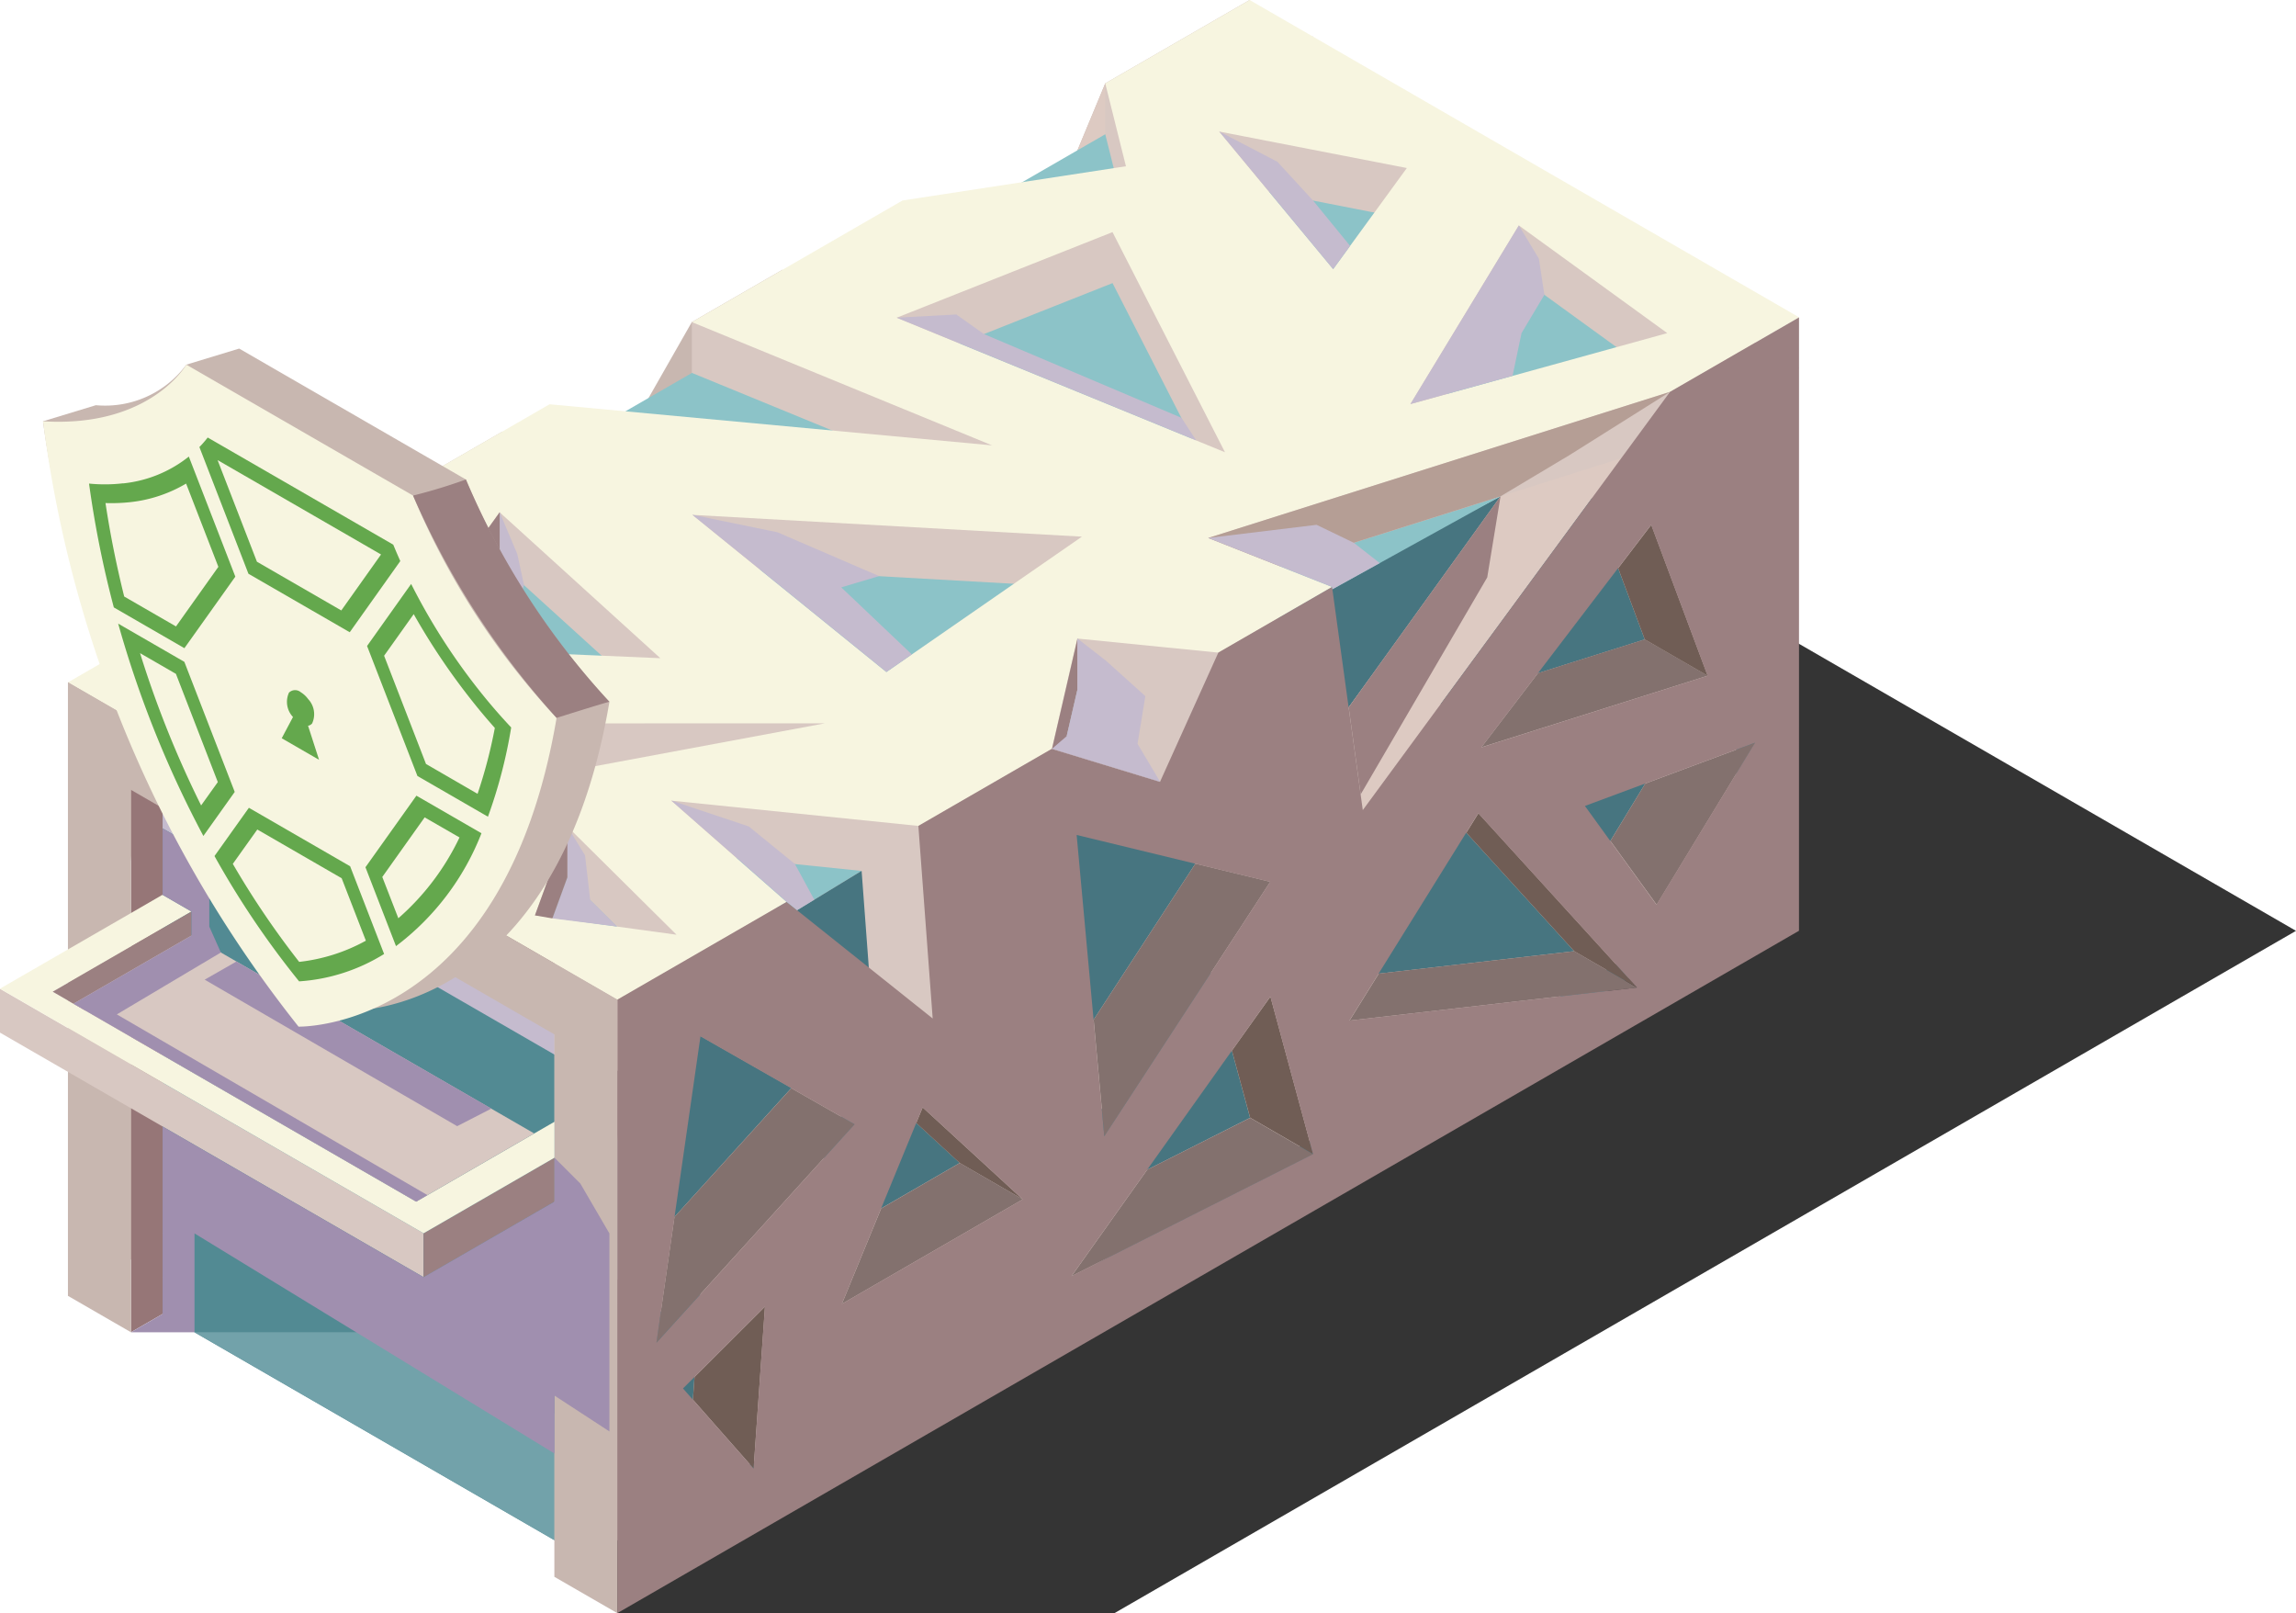 <svg xmlns="http://www.w3.org/2000/svg" xmlns:xlink="http://www.w3.org/1999/xlink" width="125.187" height="87.94" viewBox="0 0 125.187 87.94">
  <defs>
    <clipPath id="clip-path">
      <rect id="Rectangle_18007" data-name="Rectangle 18007" width="125.187" height="87.94" fill="none"/>
    </clipPath>
    <clipPath id="clip-path-3">
      <rect id="Rectangle_17985" data-name="Rectangle 17985" width="94.253" height="54.496" fill="none"/>
    </clipPath>
    <clipPath id="clip-path-5">
      <rect id="Rectangle_17987" data-name="Rectangle 17987" width="23.095" height="17.536" fill="none"/>
    </clipPath>
    <clipPath id="clip-path-7">
      <rect id="Rectangle_17989" data-name="Rectangle 17989" width="7.795" height="5.976" fill="none"/>
    </clipPath>
    <clipPath id="clip-path-9">
      <rect id="Rectangle_17991" data-name="Rectangle 17991" width="11.965" height="8.569" fill="none"/>
    </clipPath>
    <clipPath id="clip-path-10">
      <rect id="Rectangle_17992" data-name="Rectangle 17992" width="4.673" height="7.583" fill="none"/>
    </clipPath>
    <clipPath id="clip-path-11">
      <rect id="Rectangle_17993" data-name="Rectangle 17993" width="16.33" height="6.869" fill="none"/>
    </clipPath>
    <clipPath id="clip-path-12">
      <rect id="Rectangle_17994" data-name="Rectangle 17994" width="7.134" height="7.503" fill="none"/>
    </clipPath>
    <clipPath id="clip-path-13">
      <rect id="Rectangle_17995" data-name="Rectangle 17995" width="7.306" height="9.741" fill="none"/>
    </clipPath>
    <clipPath id="clip-path-14">
      <rect id="Rectangle_17996" data-name="Rectangle 17996" width="5.902" height="7.818" fill="none"/>
    </clipPath>
    <clipPath id="clip-path-15">
      <rect id="Rectangle_17997" data-name="Rectangle 17997" width="9.351" height="3.51" fill="none"/>
    </clipPath>
    <clipPath id="clip-path-16">
      <rect id="Rectangle_17998" data-name="Rectangle 17998" width="3.526" height="5.458" fill="none"/>
    </clipPath>
    <clipPath id="clip-path-18">
      <rect id="Rectangle_18000" data-name="Rectangle 18000" width="9.421" height="3.965" fill="none"/>
    </clipPath>
    <clipPath id="clip-path-20">
      <rect id="Rectangle_18002" data-name="Rectangle 18002" width="19.301" height="20.347" fill="none"/>
    </clipPath>
    <clipPath id="clip-path-21">
      <rect id="Rectangle_18003" data-name="Rectangle 18003" width="26.09" height="17.828" fill="none"/>
    </clipPath>
    <clipPath id="clip-path-22">
      <rect id="Rectangle_18004" data-name="Rectangle 18004" width="15.631" height="8.975" fill="none"/>
    </clipPath>
    <clipPath id="clip-path-23">
      <path id="Path_38268" data-name="Path 38268" d="M540.3,120.274,540.228,147l-23.023-13.292.076-26.724Z" transform="translate(-517.205 -106.982)" fill="none"/>
    </clipPath>
  </defs>
  <g id="Group_36331" data-name="Group 36331" transform="translate(0 0)">
    <g id="Group_35947" data-name="Group 35947" transform="translate(0 0)" clip-path="url(#clip-path)">
      <g id="Group_35890" data-name="Group 35890">
        <g id="Group_35889" data-name="Group 35889" clip-path="url(#clip-path)">
          <g id="Group_35888" data-name="Group 35888" transform="translate(30.935 33.444)" style="mix-blend-mode: multiply;isolation: isolate">
            <g id="Group_35887" data-name="Group 35887">
              <g id="Group_35886" data-name="Group 35886" clip-path="url(#clip-path-3)">
                <path id="Path_38195" data-name="Path 38195" d="M64.291,177.789l29.961,17.3-64.43,37.2H2.732L0,215.824Z" transform="translate(0 -177.789)" fill="#343434"/>
              </g>
            </g>
          </g>
        </g>
      </g>
      <path id="Path_38196" data-name="Path 38196" d="M311.328,53.933l-4.466,4.459,3.848,4.366Zm14.056-5.849-5.455-5.014-4.406,10.713Zm-9.17-4.092-8.4-4.791-2.4,16.7Zm25,1.627-2.327-8.591L328.049,52.265Zm-2.337-14.843L328.33,28.219l1.507,16.427Zm20,5.761-8.654-9.5-7.024,11.3Zm6.436-13.349-9.275,3.449,3.9,5.385Zm-2.588-3.646-3.077-8.23-9.264,12.131ZM367.719,0V33.444l-64.43,37.2V37.2l6.1-.171,11.092,1.2-.781-10.5,7.274-4.2,5.9,1.8,4.43-7.77,4.95-2.858,1.675,12.166L357.606,9.939l2.241-5.394Z" transform="translate(-299.584)" fill="#c8b7b0"/>
      <path id="Path_38197" data-name="Path 38197" d="M320.45,103.886l3.433,1.982-12.341,3.9,3.088-4.043Z" transform="translate(-257.3 -84.344)" fill="#ddcac2"/>
      <path id="Path_38198" data-name="Path 38198" d="M298.77,46l3.465,2.765-.781-10.5,7.274-4.2,5.9,1.8,4.43-7.77,4.95-2.858,11.734,1.042,2.681-9.364,11.045-6.377V43.982l-64.43,37.2V47.737ZM341.406,21.85,332.142,33.98l12.342-3.9Zm5.665,11.877L337.8,37.175l3.9,5.385Zm-6.436,13.349-8.654-9.5-7.024,11.3ZM310.08,38.757l1.507,16.427,9.044-13.871Zm12.889,17.4-2.327-8.591L309.8,62.8Zm-15.835,2.465-5.455-5.014-4.406,10.714ZM292.46,73.3l.618-8.825-4.466,4.459Zm5.5-18.767-8.4-4.791-2.4,16.7Z" transform="translate(-277.9 -8.556)" fill="#967677"/>
      <path id="Path_38199" data-name="Path 38199" d="M627.551,231.195l3.433,1.982V199.733l-3.433-1.982Z" transform="translate(-623.846 -160.552)" fill="#c8b7b0"/>
      <path id="Path_38200" data-name="Path 38200" d="M443.889,168.885l4.081.989-9.044,13.871-.583-6.353Z" transform="translate(-405.239 -137.116)" fill="#ddcac2"/>
      <path id="Path_38201" data-name="Path 38201" d="M349.123,24.162l.26,3.814L346.7,37.34l-2.946-.262Z" transform="translate(-288.86 -19.617)" fill="#ddcac2"/>
      <path id="Path_38202" data-name="Path 38202" d="M558.842,247.82l.985-6.852,6.371-7.021,3.448,1.966Z" transform="translate(-549.583 -189.939)" fill="#ddcac2"/>
      <path id="Path_38203" data-name="Path 38203" d="M588.122,306.072l-3.309-3.754.086-1.237,3.841-3.834Z" transform="translate(-573.563 -241.332)" fill="#b59e95"/>
      <path id="Path_38204" data-name="Path 38204" d="M512.466,242.53l3.433,1.982-5.455-5.014-.35.852Z" transform="translate(-486.666 -194.446)" fill="#b59e95"/>
      <path id="Path_38205" data-name="Path 38205" d="M426.91,213.986l3.433,1.982-2.327-8.591-2.1,2.943Z" transform="translate(-385.275 -168.367)" fill="#b59e95"/>
      <path id="Path_38206" data-name="Path 38206" d="M430.041,245.344l-4.124,5.8,13.17-6.646-3.433-1.982Z" transform="translate(-394.018 -196.893)" fill="#ddcac2"/>
      <path id="Path_38207" data-name="Path 38207" d="M344.242,194.231l3.433,1.982L332,198.017l1.591-2.56Z" transform="translate(-284.94 -157.695)" fill="#ddcac2"/>
      <path id="Path_38208" data-name="Path 38208" d="M332.658,154.266l8.654,9.5-3.433-1.982L332,155.328Z" transform="translate(-278.576 -125.247)" fill="#b59e95"/>
      <path id="Path_38209" data-name="Path 38209" d="M312.993,76.919l3.433,1.982-3.077-8.23-1.807,2.366Z" transform="translate(-249.843 -57.377)" fill="#b59e95"/>
      <path id="Path_38210" data-name="Path 38210" d="M297.785,139.162l2.523,3.479,5.37-8.834-5.992,2.229Z" transform="translate(-236.507 -108.636)" fill="#ddcac2"/>
      <path id="Path_38211" data-name="Path 38211" d="M516.522,255.615l3.433,1.982-9.861,5.7,2.14-5.2Z" transform="translate(-490.722 -207.531)" fill="#ddcac2"/>
      <path id="Path_38212" data-name="Path 38212" d="M207.2,113.547l-9.247,5.7L177.236,130l-14.123,9.661-10.6,6.458-2.062,19.263,3.46,9.92,57.92-33.8,1.186-19.119-5.132-8.677Z" transform="translate(-116.135 -92.188)" fill="#477580"/>
      <path id="Path_38213" data-name="Path 38213" d="M189.6,66.492l25.255-14.581L237.391,38.9l14.221.435,16.186,8.03-1.649,6.97-7.2,4.3L237.025,70.751l-1.742.963-11.176,7.343-10.6,6.459L183.5,68.732Z" transform="translate(-177.128 -31.582)" fill="#8cc3c8"/>
      <path id="Path_38214" data-name="Path 38214" d="M495.593,248.394l23.1,13.334V231.076l-23.1-13.354Z" transform="translate(-486.727 -176.766)" fill="#528a93"/>
      <path id="Path_38215" data-name="Path 38215" d="M504.775,386.076h12.346l7.284,4.443v6.9Z" transform="translate(-494.171 -313.451)" fill="#72a2aa"/>
      <g id="Group_35895" data-name="Group 35895">
        <g id="Group_35894" data-name="Group 35894" clip-path="url(#clip-path)">
          <g id="Group_35893" data-name="Group 35893" transform="translate(8.866 40.956)" style="mix-blend-mode: multiply;isolation: isolate">
            <g id="Group_35892" data-name="Group 35892">
              <g id="Group_35891" data-name="Group 35891" clip-path="url(#clip-path-5)">
                <path id="Path_38216" data-name="Path 38216" d="M495.593,221.925l23.1,13.334v-4.182l-23.1-13.354Z" transform="translate(-495.593 -217.723)" fill="#c5bbce"/>
              </g>
            </g>
          </g>
        </g>
      </g>
      <path id="Path_38217" data-name="Path 38217" d="M171.495,113.288l7.965,6.357-.781-10.5,8.111-3.663,5.9,1.8,3.182-7.05,5.36-4.114,1.675,12.167,16.75-22.8,7.035-4.061v33.444l-64.43,37.2V118.618Zm47.137-20.557-9.264,12.131,12.341-3.9Zm5.665,11.877-9.275,3.449,3.9,5.385Zm-6.436,13.348-8.654-9.5-7.024,11.3ZM187.3,109.638l1.507,16.427,9.045-13.871Zm12.889,17.4-2.327-8.591-10.842,15.237ZM184.359,129.5l-5.456-5.014L174.5,135.2Zm-14.674,14.674.618-8.825-4.466,4.459Zm5.5-18.767-8.4-4.791-2.4,16.7Z" transform="translate(-132.03 -66.103)" fill="#d8c8c2"/>
      <path id="Path_38218" data-name="Path 38218" d="M179.425,185.3l3.433,1.982-12.341,3.9,3.088-4.043Z" transform="translate(-89.746 -150.446)" fill="#83716e"/>
      <path id="Path_38219" data-name="Path 38219" d="M489.959,281.151V314.6l-3.433-1.982V279.169Z" transform="translate(-456.292 -226.655)" fill="#c8b7b0"/>
      <path id="Path_38220" data-name="Path 38220" d="M302.862,250.3l4.081.989-9.045,13.87-.583-6.353Z" transform="translate(-237.684 -203.219)" fill="#83716e"/>
      <path id="Path_38221" data-name="Path 38221" d="M189.686,119.244l9.247-5.7-16.75,22.8-.772-5.605Z" transform="translate(-107.871 -92.188)" fill="#ddcac2"/>
      <path id="Path_38222" data-name="Path 38222" d="M417.816,329.238l.985-6.852,6.371-7.021,3.448,1.966Z" transform="translate(-382.028 -256.042)" fill="#83716e"/>
      <path id="Path_38223" data-name="Path 38223" d="M447.1,387.491l-3.309-3.754.087-1.237,3.841-3.834Z" transform="translate(-406.009 -307.435)" fill="#705d55"/>
      <path id="Path_38224" data-name="Path 38224" d="M371.441,323.949l3.433,1.982-5.455-5.014-.35.851Z" transform="translate(-319.112 -260.549)" fill="#705d55"/>
      <path id="Path_38225" data-name="Path 38225" d="M285.884,295.4l3.433,1.982L286.99,288.8l-2.1,2.943Z" transform="translate(-217.721 -234.47)" fill="#705d55"/>
      <path id="Path_38226" data-name="Path 38226" d="M289.015,326.762l-4.124,5.8,13.17-6.646-3.433-1.982Z" transform="translate(-226.464 -262.995)" fill="#83716e"/>
      <path id="Path_38227" data-name="Path 38227" d="M203.217,275.65l3.433,1.982-15.678,1.8,1.591-2.56Z" transform="translate(-117.386 -223.797)" fill="#83716e"/>
      <path id="Path_38228" data-name="Path 38228" d="M191.632,235.683l8.654,9.5-3.433-1.982-5.881-6.456Z" transform="translate(-111.022 -191.349)" fill="#705d55"/>
      <path id="Path_38229" data-name="Path 38229" d="M171.968,158.337l3.433,1.982-3.077-8.23-1.807,2.366Z" transform="translate(-82.289 -123.48)" fill="#705d55"/>
      <path id="Path_38230" data-name="Path 38230" d="M156.759,220.58l2.523,3.479,5.37-8.834-5.992,2.229Z" transform="translate(-68.953 -174.739)" fill="#83716e"/>
      <path id="Path_38231" data-name="Path 38231" d="M375.5,337.033l3.433,1.982-9.861,5.7,2.14-5.2Z" transform="translate(-323.168 -273.634)" fill="#83716e"/>
      <path id="Path_38232" data-name="Path 38232" d="M165.041,42.661l-5.271,7.358,14.034.6ZM228.707,32.9l-8.094-5.871L214.7,36.767Zm-14.2-9L204.275,21.9l6.208,7.5Zm-17.718,20.1L175.547,42.8l10.579,8.569Zm-22.108,21.7-5.953-5.9-1.366,3.745Zm-13.236-7.549,12.181-2.678,9.148-1.3-30.21.009Zm-17.434-7.658,12.26.6-6.007-4.214V44.1l17.494-7.328,24.129,2.24-16.368-6.72V29.522L187,25.665,199.187,23.8l-1.128-4.519V16.51l7.872-1.773,29.961,17.3L228.858,36.1l-25.183,7.966-3.43,5.851-3.7-.37-1.389,6.014-7.274,4.2L174.4,58.379l6.294,5.525-8.4,2.076-23.79-13.692Zm60.573-11.095-6.128-12-11.768,4.664Z" transform="translate(-137.796 -11.965)" fill="#d8c8c2"/>
      <path id="Path_38233" data-name="Path 38233" d="M171.243,45.054,169.475,49.9l7.721,1.055Zm14.046-5.623-30.21.009,8.881,3.966ZM199.3,29.255,178.06,28.067l10.579,8.569Zm-31.751-1.332-5.271,7.358,14.034.6Zm33.418-15.269L189.2,17.319l17.9,7.335Zm30.248,5.506-8.094-5.871L217.21,22.03Zm-14.2-9-10.234-1.99L213,14.67ZM238.405,17.3l-7.035,4.061-25.183,7.966L212.946,32l-6.2,3.578-7.7-.768-1.388,6.014-7.274,4.2-13.478-1.378,6.294,5.525-9.231,5.33L144.014,37.2l2.512-1.451,13,1.124-6.748-4.734,17.494-10.1,24.129,2.24-16.368-6.72,11.483-6.629L201.7,9.064l-1.128-4.519L208.444,0Z" transform="translate(-140.309)" fill="#f7f5e0"/>
      <path id="Path_38234" data-name="Path 38234" d="M332.526,191.4l2.6,1.446-5.9-1.8,1.389-6.014V187.8l-.59,2.553Z" transform="translate(-271.864 -150.225)" fill="#9b8081"/>
      <path id="Path_38235" data-name="Path 38235" d="M152.053,145.889l-4.466,4.459,3.848,4.366Zm14.056-5.849-5.455-5.014-4.406,10.714Zm-9.17-4.092-8.4-4.791-2.4,16.7Zm25,1.627-2.327-8.591-10.842,15.237Zm-2.337-14.843-10.552-2.557,1.507,16.427Zm20,5.761-8.654-9.5-7.024,11.3Zm6.436-13.348-9.275,3.449,3.9,5.385Zm-2.588-3.647-3.077-8.23L191.117,115.4Zm4.985,13.9-64.43,37.2V129.155l9.231-5.33,7.965,6.357-.781-10.5,7.274-4.2,5.9,1.8,3.182-7.05,6.2-3.578,1.675,12.167,16.75-22.8,7.035-4.061Z" transform="translate(-110.347 -74.658)" fill="#9b8081"/>
      <path id="Path_38236" data-name="Path 38236" d="M197.348,119.244l3.773-2.255,5.473-3.442-25.183,7.966,3.9,1.54Z" transform="translate(-115.532 -92.188)" fill="#b59e95"/>
      <g id="Group_35900" data-name="Group 35900">
        <g id="Group_35899" data-name="Group 35899" clip-path="url(#clip-path)">
          <g id="Group_35898" data-name="Group 35898" transform="translate(36.603 43.642)" style="mix-blend-mode: multiply;isolation: isolate">
            <g id="Group_35897" data-name="Group 35897" transform="translate(0)">
              <g id="Group_35896" data-name="Group 35896" clip-path="url(#clip-path-7)">
                <path id="Path_38237" data-name="Path 38237" d="M436.216,235.463l-2.515-2.049L429.475,232l6.294,5.525.565.451.936-.571Z" transform="translate(-429.475 -232.002)" fill="#c5bbce"/>
              </g>
            </g>
          </g>
        </g>
      </g>
      <path id="Path_38238" data-name="Path 38238" d="M238.841,143.832l-.725,4.42-6.9,11.829-.654-4.747Z" transform="translate(-157.026 -116.776)" fill="#9b8081"/>
      <g id="Group_35926" data-name="Group 35926">
        <g id="Group_35925" data-name="Group 35925" clip-path="url(#clip-path)">
          <g id="Group_35903" data-name="Group 35903" transform="translate(37.751 28.067)" style="mix-blend-mode: multiply;isolation: isolate">
            <g id="Group_35902" data-name="Group 35902" transform="translate(0)">
              <g id="Group_35901" data-name="Group 35901" clip-path="url(#clip-path-9)">
                <path id="Path_38239" data-name="Path 38239" d="M401.209,149.2l4.636.952,5.544,2.39-2.063.614,3.847,3.654-1.386.959Z" transform="translate(-401.209 -149.204)" fill="#c5bbce"/>
              </g>
            </g>
          </g>
          <g id="Group_35906" data-name="Group 35906" transform="translate(23.9 27.924)" style="mix-blend-mode: multiply;isolation: isolate">
            <g id="Group_35905" data-name="Group 35905" transform="translate(0)">
              <g id="Group_35904" data-name="Group 35904" clip-path="url(#clip-path-10)">
                <path id="Path_38240" data-name="Path 38240" d="M516.947,148.443l.96,2.277.369,1.7-1.329,3.6-3.344-.143,3.344-4.668Z" transform="translate(-513.603 -148.443)" fill="#c5bbce"/>
              </g>
            </g>
          </g>
          <g id="Group_35909" data-name="Group 35909" transform="translate(48.895 17.143)" style="mix-blend-mode: multiply;isolation: isolate">
            <g id="Group_35908" data-name="Group 35908" transform="translate(0)">
              <g id="Group_35907" data-name="Group 35907" clip-path="url(#clip-path-11)">
                <path id="Path_38241" data-name="Path 38241" d="M318.763,91.308l3.249-.176,1.5,1.066,10.773,4.568L335.093,98Z" transform="translate(-318.763 -91.132)" fill="#c5bbce"/>
              </g>
            </g>
          </g>
          <g id="Group_35912" data-name="Group 35912" transform="translate(66.479 7.167)" style="mix-blend-mode: multiply;isolation: isolate">
            <g id="Group_35911" data-name="Group 35911" transform="translate(0)">
              <g id="Group_35910" data-name="Group 35910" clip-path="url(#clip-path-12)">
                <path id="Path_38242" data-name="Path 38242" d="M274.169,38.1l3.168,1.649,1.949,2.118,2.017,2.469-.926,1.267Z" transform="translate(-274.169 -38.098)" fill="#c5bbce"/>
              </g>
            </g>
          </g>
          <g id="Group_35915" data-name="Group 35915" transform="translate(76.901 12.289)" style="mix-blend-mode: multiply;isolation: isolate">
            <g id="Group_35914" data-name="Group 35914" transform="translate(0)">
              <g id="Group_35913" data-name="Group 35913" clip-path="url(#clip-path-13)">
                <path id="Path_38243" data-name="Path 38243" d="M223.767,65.33l1.09,1.813.3,1.968L223.911,71.2l-.489,2.328-5.57,1.539Z" transform="translate(-217.852 -65.33)" fill="#c5bbce"/>
              </g>
            </g>
          </g>
          <g id="Group_35918" data-name="Group 35918" transform="translate(57.355 34.806)" style="mix-blend-mode: multiply;isolation: isolate">
            <g id="Group_35917" data-name="Group 35917" transform="translate(0)">
              <g id="Group_35916" data-name="Group 35916" clip-path="url(#clip-path-14)">
                <path id="Path_38244" data-name="Path 38244" d="M330.608,185.032l1.562,1.215,2.142,1.927-.425,2.6,1.234,2.074-5.9-1.8.8-.688.59-2.553Z" transform="translate(-329.219 -185.032)" fill="#c5bbce"/>
              </g>
            </g>
          </g>
          <g id="Group_35921" data-name="Group 35921" transform="translate(65.879 28.61)" style="mix-blend-mode: multiply;isolation: isolate">
            <g id="Group_35920" data-name="Group 35920" transform="translate(0)">
              <g id="Group_35919" data-name="Group 35919" clip-path="url(#clip-path-15)">
                <path id="Path_38245" data-name="Path 38245" d="M265.576,152.805l5.906-.716,2.028.978,1.416,1.108-2.576,1.423-.017-.122Z" transform="translate(-265.576 -152.089)" fill="#c5bbce"/>
              </g>
            </g>
          </g>
          <g id="Group_35924" data-name="Group 35924" transform="translate(30.118 45.054)" style="mix-blend-mode: multiply;isolation: isolate">
            <g id="Group_35923" data-name="Group 35923" transform="translate(0)">
              <g id="Group_35922" data-name="Group 35922" clip-path="url(#clip-path-16)">
                <path id="Path_38246" data-name="Path 38246" d="M487.463,239.511l.964,1.575.281,2.43,1.465,1.452-3.526-.446.817-2.239Z" transform="translate(-486.646 -239.511)" fill="#c5bbce"/>
              </g>
            </g>
          </g>
        </g>
      </g>
      <path id="Path_38247" data-name="Path 38247" d="M502.817,239.511l-1.768,4.846.951.165.817-2.239Z" transform="translate(-471.882 -194.456)" fill="#9b8081"/>
      <path id="Path_38248" data-name="Path 38248" d="M522.594,155.883l-1.927-.082,5.271-7.358v2.772Z" transform="translate(-498.693 -120.519)" fill="#9b8081"/>
      <g id="Group_35931" data-name="Group 35931">
        <g id="Group_35930" data-name="Group 35930" clip-path="url(#clip-path)">
          <g id="Group_35929" data-name="Group 35929" transform="translate(14.771 39.441)" style="mix-blend-mode: multiply;isolation: isolate">
            <g id="Group_35928" data-name="Group 35928">
              <g id="Group_35927" data-name="Group 35927" clip-path="url(#clip-path-18)">
                <path id="Path_38249" data-name="Path 38249" d="M536.894,209.667l4.075.882,2.772,1.881,2.575,1.1-.54.1Z" transform="translate(-536.894 -209.667)" fill="#c5bbce"/>
              </g>
            </g>
          </g>
        </g>
      </g>
      <path id="Path_38250" data-name="Path 38250" d="M565.82,299.868v2.391l-23.1-13.334v-2.391Z" transform="translate(-542.725 -232.635)" fill="#d8c8c2"/>
      <path id="Path_38251" data-name="Path 38251" d="M511.914,337.9l-7.138,4.121v-2.391l7.138-4.122Z" transform="translate(-481.681 -272.394)" fill="#9b8081"/>
      <path id="Path_38252" data-name="Path 38252" d="M486.525,201.627l29.961,17.3v-3.877l-29.961-17.3Z" transform="translate(-482.819 -160.552)" fill="#c8b7b0"/>
      <path id="Path_38253" data-name="Path 38253" d="M515.218,260.233l-1.444.834-6.127,3.537,19.821,11.443,7.541-4.354v1.961l-7.138,4.121-23.1-13.334,7.139-4.121,1.727-1Z" transform="translate(-504.776 -210.542)" fill="#f7f5e0"/>
      <path id="Path_38254" data-name="Path 38254" d="M617.561,266.214l-5.791,3.344-1.779-1.027,7.57-4.371Z" transform="translate(-607.12 -214.469)" fill="#9b8081"/>
      <path id="Path_38255" data-name="Path 38255" d="M510.649,274.838l18.686,10.788,6.436-3.716-18.687-10.789Z" transform="translate(-506.643 -220.121)" fill="#d8c8c2"/>
      <g id="Group_35942" data-name="Group 35942">
        <g id="Group_35941" data-name="Group 35941" clip-path="url(#clip-path)">
          <g id="Group_35934" data-name="Group 35934" transform="translate(4.006 45.158)" style="mix-blend-mode: multiply;isolation: isolate">
            <g id="Group_35933" data-name="Group 35933">
              <g id="Group_35932" data-name="Group 35932" clip-path="url(#clip-path-20)">
                <path id="Path_38256" data-name="Path 38256" d="M549.005,241.532v3.884l.63,1.413-5.672,3.374,16.936,9.852-.614.355L541.6,249.621l6.436-3.716V244.6l-1.576-.91v-3.623Z" transform="translate(-541.599 -240.062)" fill="#a08faf"/>
              </g>
            </g>
          </g>
          <g id="Group_35937" data-name="Group 35937" transform="translate(7.138 61.41)" style="mix-blend-mode: multiply;isolation: isolate">
            <g id="Group_35936" data-name="Group 35936">
              <g id="Group_35935" data-name="Group 35935" clip-path="url(#clip-path-21)">
                <path id="Path_38257" data-name="Path 38257" d="M511.952,328.16l1.409,1.408,1.586,2.72v10.794l-2.994-1.954v3.158l-19.629-12v5.391h-3.466l1.727-1V326.458l14.229,8.215,7.138-4.121Z" transform="translate(-488.857 -326.458)" fill="#a08faf"/>
              </g>
            </g>
          </g>
          <g id="Group_35940" data-name="Group 35940" transform="translate(11.16 52.417)" style="mix-blend-mode: multiply;isolation: isolate">
            <g id="Group_35939" data-name="Group 35939">
              <g id="Group_35938" data-name="Group 35938" clip-path="url(#clip-path-22)">
                <path id="Path_38258" data-name="Path 38258" d="M524.806,278.65l-1.729.989,13.766,7.986,1.865-.958Z" transform="translate(-523.077 -278.65)" fill="#a08faf"/>
              </g>
            </g>
          </g>
          <path id="Path_38259" data-name="Path 38259" d="M511.914,108.15l-12.362-7.137-2.882.877a5.5,5.5,0,0,1-4.932,2.21l-2.882.877c2.634,19.68,16.814,32.123,16.814,32.123s11.165.289,14.069-16.83a40.769,40.769,0,0,1-7.825-12.12" transform="translate(-486.511 -82.011)" fill="#c8b7b0"/>
          <path id="Path_38260" data-name="Path 38260" d="M524.352,112.812l-12.362-7.137s-1.951,3.446-7.814,3.087a66.553,66.553,0,0,0,13.932,33s11.165.289,14.069-16.83a40.77,40.77,0,0,1-7.825-12.12" transform="translate(-501.83 -85.796)" fill="#f7f5e0"/>
        </g>
      </g>
      <g id="Group_35944" data-name="Group 35944" transform="translate(4.797 20.124)">
        <g id="Group_35943" data-name="Group 35943" clip-path="url(#clip-path-23)">
          <path id="Path_38261" data-name="Path 38261" d="M523.319,180.691a26.763,26.763,0,0,0,.941-3.592c-.464-.519-.921-1.066-1.366-1.636a36.291,36.291,0,0,1-3.057-4.568l-1.614,2.268,2.284,5.9ZM519.7,169.254a33.84,33.84,0,0,0,3.6,5.663q.889,1.135,1.852,2.156a26.756,26.756,0,0,1-1.267,4.865l-3.845-2.22-2.746-7.087,2.4-3.377" transform="translate(-502.077 -157.54)" fill="#64a84d"/>
          <path id="Path_38262" data-name="Path 38262" d="M602.029,141.584l2.31-3.248-1.759-4.539a7.561,7.561,0,0,1-3.025,1.01,9.725,9.725,0,0,1-1.37.052c.252,1.673.592,3.374,1.02,5.095Zm.7-9.258,2.535,6.544-2.777,3.9-3.848-2.222a56.1,56.1,0,0,1-1.351-6.751,8.66,8.66,0,0,0,1.858-.015l0,.005a6.867,6.867,0,0,0,3.58-1.46" transform="translate(-597.23 -127.559)" fill="#64a84d"/>
          <path id="Path_38263" data-name="Path 38263" d="M601.988,190.6l.909-1.272-2.284-5.9-1.956-1.129a56.184,56.184,0,0,0,3.331,8.305m-4.523-9.913,3.608,2.083,2.746,7.091-1.709,2.4a57.675,57.675,0,0,1-4.645-11.573" transform="translate(-595.818 -166.818)" fill="#64a84d"/>
          <path id="Path_38264" data-name="Path 38264" d="M558.778,242.488a9.735,9.735,0,0,0,3.636-1.155l-1.32-3.405-4.6-2.656-1.335,1.873a46.719,46.719,0,0,0,3.618,5.343m-2.742-8.4,5.52,3.187,1.853,4.783a10.019,10.019,0,0,1-4.634,1.492,47.837,47.837,0,0,1-4.614-6.831l1.875-2.631" transform="translate(-547.262 -210.176)" fill="#64a84d"/>
          <path id="Path_38265" data-name="Path 38265" d="M527.742,237.267a13.616,13.616,0,0,0,3.335-4.405l-1.9-1.094-2.31,3.248Zm.984-6.683,3.548,2.049a14.121,14.121,0,0,1-4.66,6.153l-1.665-4.3,2.777-3.9" transform="translate(-510.82 -207.333)" fill="#64a84d"/>
          <path id="Path_38266" data-name="Path 38266" d="M557.2,136.212l2.167-3.051-8.913-5.146,2.146,5.541Zm-7.287-9.429,10.12,5.843c.126.305.252.6.384.894L557.66,137.4l-5.523-3.188-2.674-6.907a5.75,5.75,0,0,0,.451-.518" transform="translate(-543.388 -123.058)" fill="#64a84d"/>
          <path id="Path_38267" data-name="Path 38267" d="M574.076,200.125a1.423,1.423,0,0,1,.412.379,1.2,1.2,0,0,1,.218,1.329.357.357,0,0,1-.222.126l.6,1.857-2.035-1.175.614-1.158a1.2,1.2,0,0,1-.218-1.329.477.477,0,0,1,.634-.029" transform="translate(-562.485 -182.52)" fill="#64a84d"/>
        </g>
      </g>
      <g id="Group_35946" data-name="Group 35946">
        <g id="Group_35945" data-name="Group 35945" clip-path="url(#clip-path)">
          <path id="Path_38269" data-name="Path 38269" d="M491.739,138.955a42,42,0,0,0,7.825,12.12c-.106,0-2.882.877-2.882.877a44.555,44.555,0,0,1-7.825-12.12,29.507,29.507,0,0,0,2.882-.877" transform="translate(-466.335 -112.816)" fill="#9b8081"/>
        </g>
      </g>
    </g>
  </g>
</svg>
